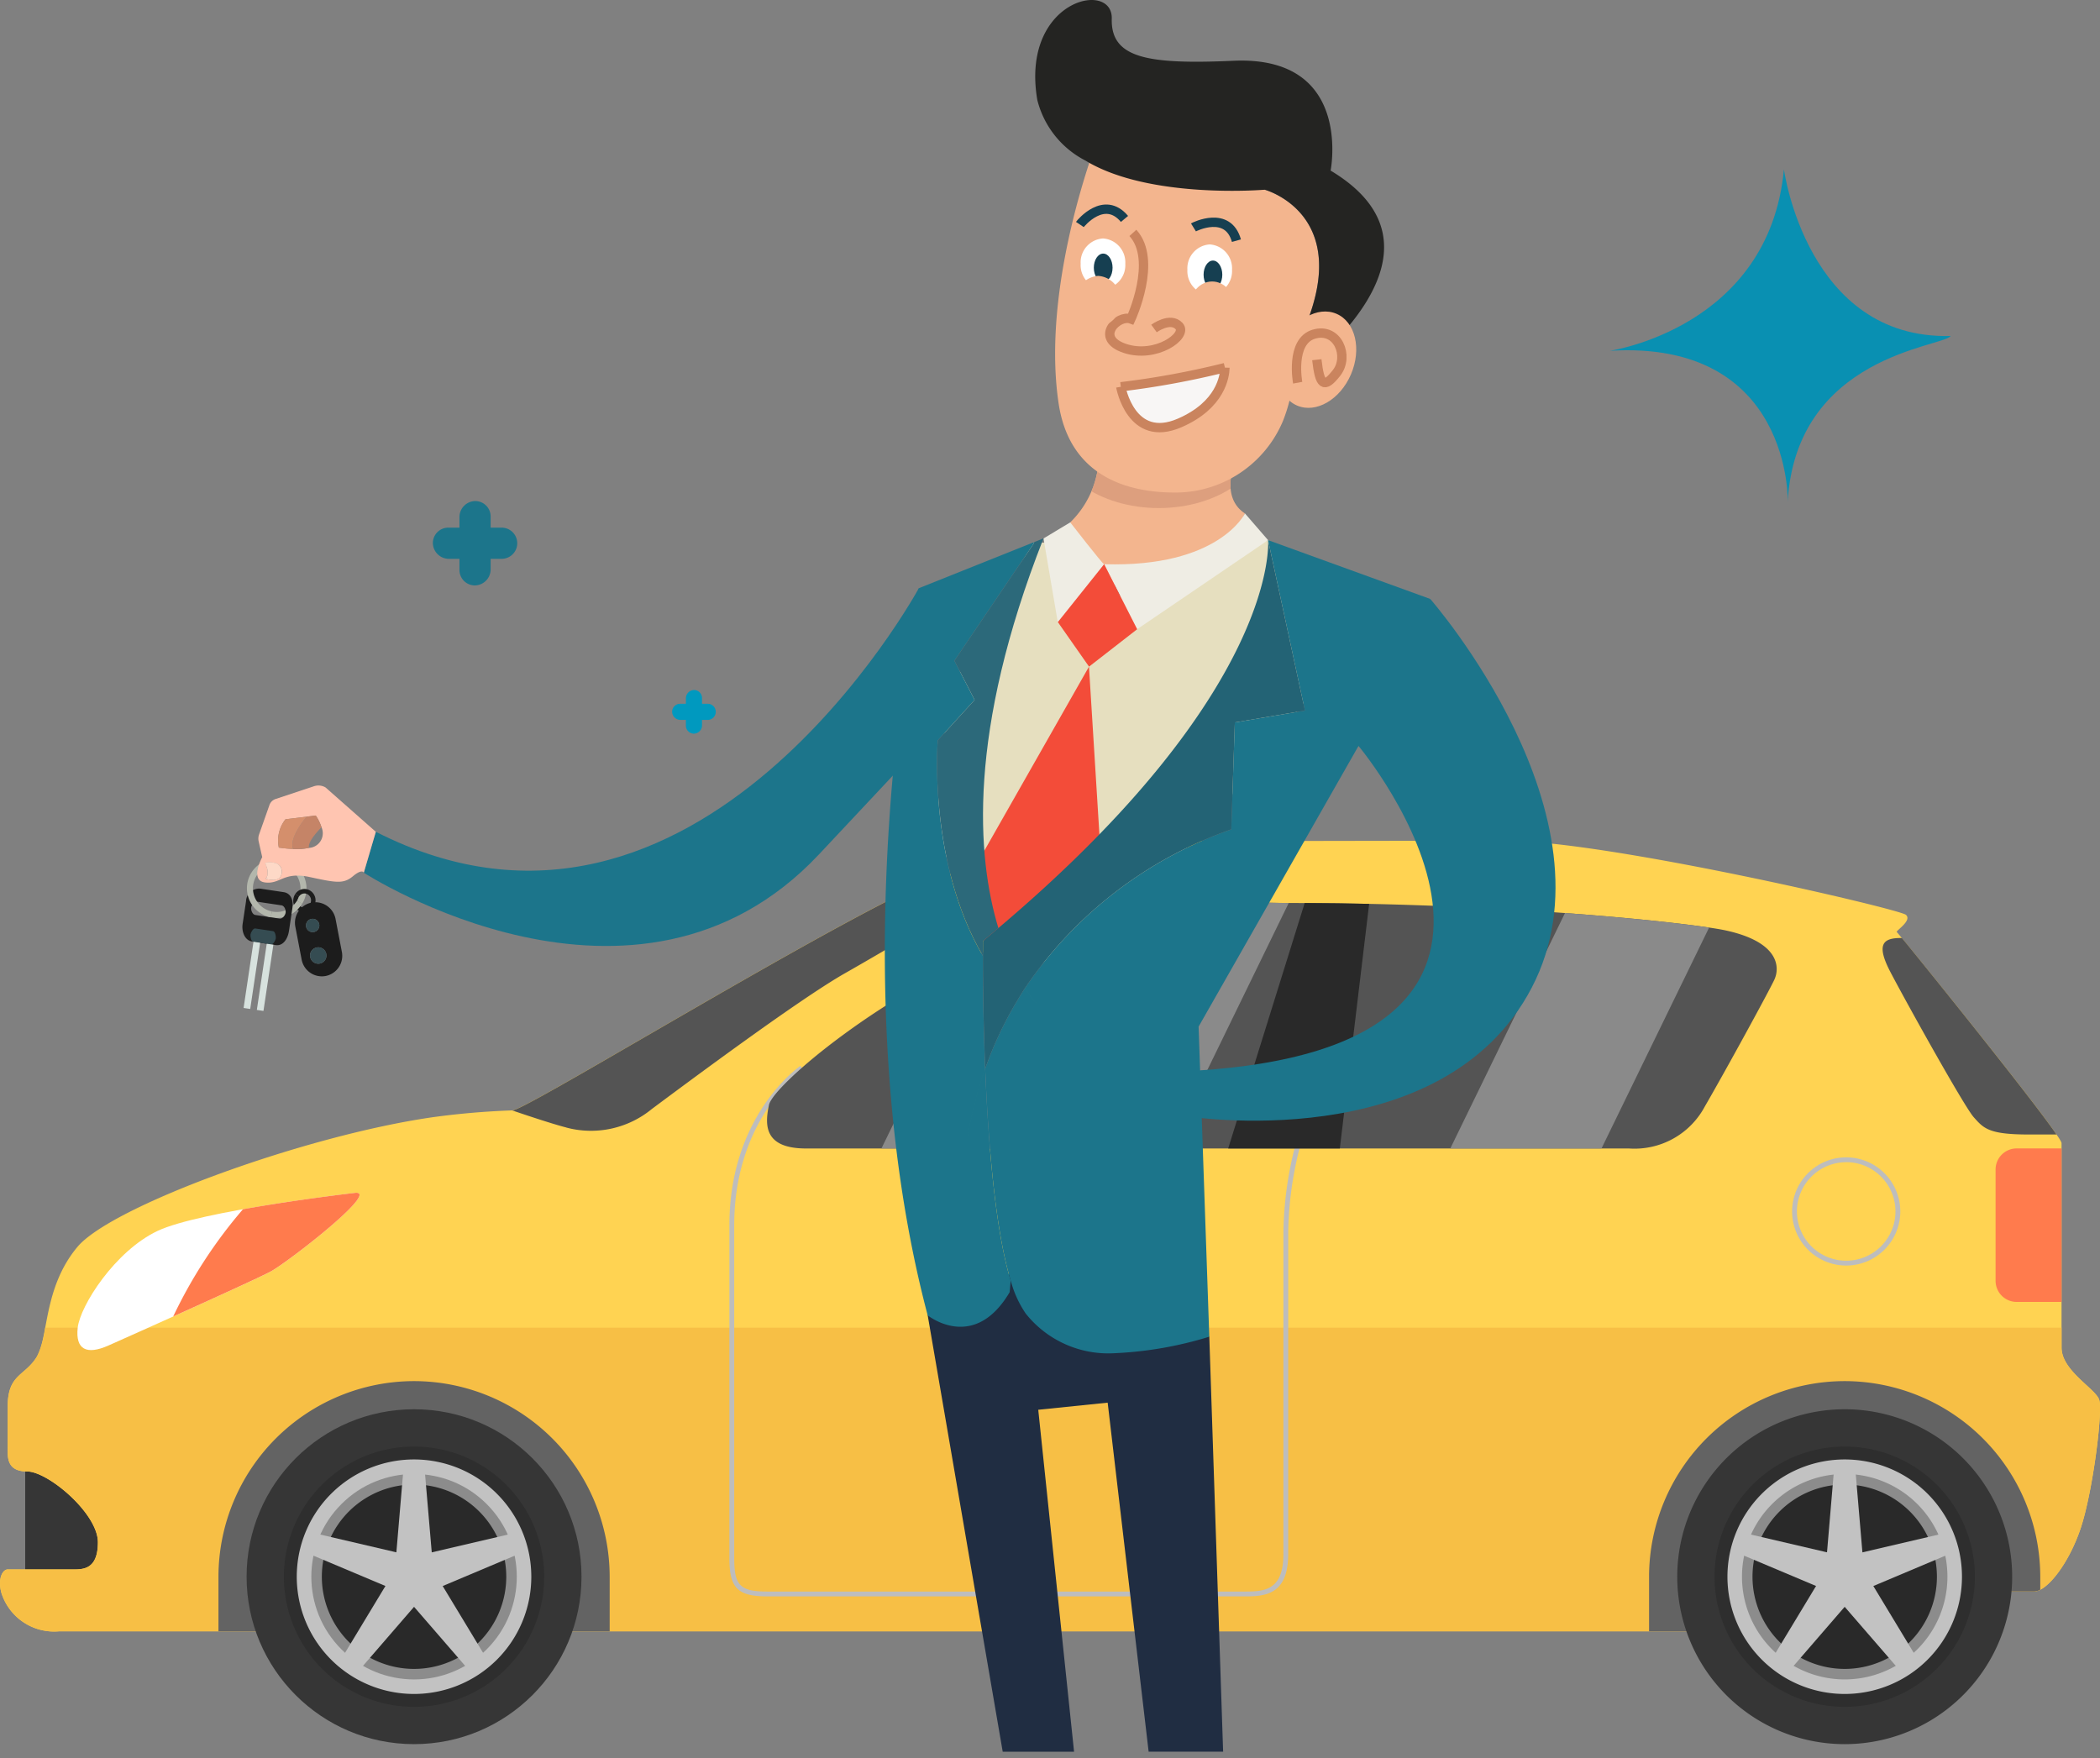 <svg xmlns="http://www.w3.org/2000/svg" xmlns:xlink="http://www.w3.org/1999/xlink" width="163.354" height="136.771" viewBox="0 0 163.354 136.771">
  <rect x="0" y="0" width="163.354" height="136.771" fill="#808080" stroke="none"/>
  <defs>
    <clipPath id="clip-path">
      <path id="Path_3040" data-name="Path 3040" d="M-4075.941-260.753l.323-3.05a7.372,7.372,0,0,0,2.218-4.852l10.629.046s-1.248,2.819.74,4.113l-1.894,3.882-6.609,1.663-4.482.046Z" transform="translate(4075.941 268.655)" fill="#f3b58e"/>
    </clipPath>
  </defs>
  <g id="Group_4013" data-name="Group 4013" transform="translate(1564 888.27)">
    <g id="Group_1238" data-name="Group 1238" transform="translate(-1564 -822.87)">
      <path id="Path_3004" data-name="Path 3004" d="M-4298.75,102.5v11.159l9.109-.544-.377-7.3Z" transform="translate(4300.711 -54.879)" fill="#363636"/>
      <path id="Path_3005" data-name="Path 3005" d="M-4210.606-92.136c-3.1,0-16.5-.669-26.214,4.188s-29.126,16.761-30.1,16.761a60.783,60.783,0,0,0-6.145.524c-9.969,1.422-25.031,6.92-27.686,10.1s-2.235,7.036-3.157,8.543-2.262,1.339-2.262,3.852v3.183c0,.712-.125,1.885,1.507,1.885s5.508,3.266,5.508,5.506-1.278,2.115-2.115,2.115h-4.9c-.375,0-.794.67-.5,1.8a4.3,4.3,0,0,0,4.481,3.015h127.851s11.978-3.1,16.248-3.1h9.548c1,0,2.721-2.177,3.643-4.983s1.716-9.045,1.423-9.925-2.931-2.262-2.931-4.063V-68.643c0-.67-12.688-16.332-12.814-16.416s1.215-.88.711-1.34-23.3-5.768-31.093-5.768S-4210.606-92.136-4210.606-92.136Z" transform="translate(4306.77 92.168)" fill="#ffd352"/>
      <path id="Path_3006" data-name="Path 3006" d="M-4303.252,62.685a7.336,7.336,0,0,1-.655,2.267c-.922,1.507-2.262,1.339-2.262,3.852v3.183c0,.712-.125,1.885,1.507,1.885s5.508,3.266,5.508,5.506-1.278,2.115-2.115,2.115h-4.9c-.375,0-.794.67-.5,1.8a4.3,4.3,0,0,0,4.481,3.015h127.851s11.978-3.1,16.248-3.1h9.548c1,0,2.721-2.177,3.643-4.983s1.716-9.045,1.423-9.925-2.931-2.262-2.931-4.062V62.685Z" transform="translate(4306.77 -24.802)" fill="#f7bf45"/>
      <g id="Group_1231" data-name="Group 1231" transform="translate(56.737 17.515)">
        <path id="Path_3007" data-name="Path 3007" d="M-4034.669,20.7h-37.208c-2.334,0-2.973-.639-2.973-2.973v-25.9c0-8.606,5.471-12.359,5.527-12.4l.209.313c-.054.036-5.36,3.686-5.36,12.083v25.9c0,2.135.461,2.6,2.6,2.6h37.208c1.592,0,2.911-.22,2.911-2.931V-7.655a28.24,28.24,0,0,1,1.516-8.683l.359.113a27.9,27.9,0,0,0-1.5,8.571V17.387C-4031.382,20.44-4033.006,20.7-4034.669,20.7Z" transform="translate(4074.851 20.574)" fill="#bdbdbd"/>
      </g>
      <g id="Group_1235" data-name="Group 1235" transform="translate(16.993 42.041)">
        <g id="Group_1232" data-name="Group 1232" transform="translate(0 0)">
          <path id="Path_3008" data-name="Path 3008" d="M-3767.2,79.679a15.232,15.232,0,0,0-15.215,15.215v4.251h4.15s11.978-3.1,16.249-3.1h9.548a1.091,1.091,0,0,0,.483-.14V94.894A15.233,15.233,0,0,0-3767.2,79.679Z" transform="translate(3893.699 -79.679)" fill="#636363"/>
          <path id="Path_3009" data-name="Path 3009" d="M-4206.877,94.894a15.233,15.233,0,0,0-15.216-15.215,15.232,15.232,0,0,0-15.215,15.215v4.251h30.431Z" transform="translate(4237.309 -79.679)" fill="#636363"/>
        </g>
        <g id="Group_1233" data-name="Group 1233" transform="translate(2.189 2.189)">
          <circle id="Ellipse_158" data-name="Ellipse 158" cx="13.026" cy="13.026" r="13.026" fill="#363636"/>
          <path id="Path_3010" data-name="Path 3010" d="M-4196.25,110.611a10.125,10.125,0,0,1-10.125,10.126,10.125,10.125,0,0,1-10.125-10.126,10.124,10.124,0,0,1,10.125-10.125A10.125,10.125,0,0,1-4196.25,110.611Z" transform="translate(4219.402 -97.585)" fill="#2e2e2e"/>
          <path id="Path_3011" data-name="Path 3011" d="M-4194.157,113.709a9.122,9.122,0,0,1-9.122,9.122,9.12,9.12,0,0,1-9.122-9.122,9.119,9.119,0,0,1,9.122-9.121A9.121,9.121,0,0,1-4194.157,113.709Z" transform="translate(4216.304 -100.683)" fill="#c2c2c2"/>
          <circle id="Ellipse_159" data-name="Ellipse 159" cx="7.991" cy="7.991" r="7.991" transform="translate(1.726 13.026) rotate(-45)" fill="#8c8c8c"/>
          <path id="Path_3012" data-name="Path 3012" d="M-4190.089,119.726a7.173,7.173,0,0,1-7.173,7.173,7.173,7.173,0,0,1-7.173-7.173,7.173,7.173,0,0,1,7.173-7.173A7.172,7.172,0,0,1-4190.089,119.726Z" transform="translate(4210.288 -106.7)" fill="#292929"/>
          <path id="Path_3013" data-name="Path 3013" d="M-4178.542,136.8a1.643,1.643,0,0,1-1.643,1.642,1.642,1.642,0,0,1-1.642-1.642,1.642,1.642,0,0,1,1.642-1.642A1.642,1.642,0,0,1-4178.542,136.8Z" transform="translate(4193.21 -123.778)" fill="#c2c2c2"/>
          <path id="Path_3014" data-name="Path 3014" d="M-4178.231,114.686h-2.991l.692-8.155h1.6Z" transform="translate(4192.754 -102.151)" fill="#c2c2c2"/>
          <path id="Path_3015" data-name="Path 3015" d="M-4201.273,129.686l-.925,2.846-7.543-3.178.5-1.527Z" transform="translate(4214.296 -118.236)" fill="#c2c2c2"/>
          <path id="Path_3016" data-name="Path 3016" d="M-4194.315,139.9l2.42,1.758-5.354,6.191-1.3-.944Z" transform="translate(4205.842 -127.354)" fill="#c2c2c2"/>
          <path id="Path_3017" data-name="Path 3017" d="M-4178.891,141.663l2.421-1.759,4.234,7-1.3.944Z" transform="translate(4190.993 -127.36)" fill="#c2c2c2"/>
          <path id="Path_3018" data-name="Path 3018" d="M-4174.17,132.541l-.925-2.846,7.97-1.862.5,1.528Z" transform="translate(4188.126 -118.242)" fill="#c2c2c2"/>
        </g>
        <g id="Group_1234" data-name="Group 1234" transform="translate(113.475 2.189)">
          <path id="Path_3019" data-name="Path 3019" d="M-3747.414,101.653a13.026,13.026,0,0,1-13.027,13.026,13.026,13.026,0,0,1-13.026-13.026,13.026,13.026,0,0,1,13.026-13.026A13.026,13.026,0,0,1-3747.414,101.653Z" transform="translate(3773.468 -88.627)" fill="#363636"/>
          <path id="Path_3020" data-name="Path 3020" d="M-3741.357,110.611a10.125,10.125,0,0,1-10.126,10.126,10.125,10.125,0,0,1-10.125-10.126,10.124,10.124,0,0,1,10.125-10.125A10.125,10.125,0,0,1-3741.357,110.611Z" transform="translate(3764.509 -97.585)" fill="#2e2e2e"/>
          <path id="Path_3021" data-name="Path 3021" d="M-3739.261,113.709a9.121,9.121,0,0,1-9.122,9.122,9.121,9.121,0,0,1-9.121-9.122,9.12,9.12,0,0,1,9.121-9.121A9.12,9.12,0,0,1-3739.261,113.709Z" transform="translate(3761.41 -100.683)" fill="#c2c2c2"/>
          <path id="Path_3022" data-name="Path 3022" d="M-3736.9,117.2a7.99,7.99,0,0,1-7.991,7.991,7.99,7.99,0,0,1-7.99-7.991,7.99,7.99,0,0,1,7.99-7.991A7.99,7.99,0,0,1-3736.9,117.2Z" transform="translate(3757.918 -104.175)" fill="#8c8c8c"/>
          <path id="Path_3023" data-name="Path 3023" d="M-3735.193,119.726a7.173,7.173,0,0,1-7.173,7.173,7.172,7.172,0,0,1-7.172-7.173,7.172,7.172,0,0,1,7.172-7.173A7.173,7.173,0,0,1-3735.193,119.726Z" transform="translate(3755.393 -106.7)" fill="#292929"/>
          <path id="Path_3024" data-name="Path 3024" d="M-3723.647,136.8a1.642,1.642,0,0,1-1.642,1.642,1.642,1.642,0,0,1-1.642-1.642,1.641,1.641,0,0,1,1.642-1.642A1.641,1.641,0,0,1-3723.647,136.8Z" transform="translate(3738.315 -123.778)" fill="#c2c2c2"/>
          <path id="Path_3025" data-name="Path 3025" d="M-3723.335,114.686h-2.992l.692-8.155h1.606Z" transform="translate(3737.859 -102.151)" fill="#c2c2c2"/>
          <path id="Path_3026" data-name="Path 3026" d="M-3746.378,129.686l-.925,2.846-7.542-3.178.5-1.527Z" transform="translate(3759.401 -118.236)" fill="#c2c2c2"/>
          <path id="Path_3027" data-name="Path 3027" d="M-3739.423,139.9l2.421,1.758-5.354,6.191-1.3-.944Z" transform="translate(3750.948 -127.354)" fill="#c2c2c2"/>
          <path id="Path_3028" data-name="Path 3028" d="M-3723.995,141.663l2.421-1.759,4.233,7-1.3.944Z" transform="translate(3736.098 -127.36)" fill="#c2c2c2"/>
          <path id="Path_3029" data-name="Path 3029" d="M-3719.275,132.541l-.925-2.846,7.97-1.862.5,1.528Z" transform="translate(3733.231 -118.242)" fill="#c2c2c2"/>
        </g>
      </g>
      <path id="Path_3030" data-name="Path 3030" d="M-4023.757-57.794h-2.206c-3.1,0-3.476-.5-4.23-1.34s-5.4-9.213-6.49-11.307-.628-2.638.8-2.638h.1C-4033.9-70.789-4025.645-60.551-4023.757-57.794Zm-21.951-12.04c.439-.942.408-2.921-3.769-3.832-2.631-.573-16.847-2.135-33.983-2.135-4.334,0-11.934-.817-21.734,3.015s-18.4,11.181-18.718,12.689-.441,3.392,2.889,3.392h64.008a6.2,6.2,0,0,0,5.9-3.267C-4049.477-62.8-4046.148-68.892-4045.708-69.834Zm-93.972,11.5a7.448,7.448,0,0,0,6.658-1.445c2.449-1.822,11.369-8.48,15.013-10.553s7.286-4.292,8.208-4.711.8-1.507-.754-1.759a16.029,16.029,0,0,0-2.189-.111c-.35.157-.695.319-1.034.489-9.716,4.857-29.127,16.761-30.1,16.761C-4142.218-59.1-4140.532-58.552-4139.68-58.339Z" transform="translate(4183.729 80.649)" fill="#545454"/>
      <path id="Path_3031" data-name="Path 3031" d="M-3916.254-53.249h8.685l2.281-19.028c-1.635-.035-3.31-.057-5.016-.065Z" transform="translate(4011.791 77.192)" fill="#292929"/>
      <path id="Path_3032" data-name="Path 3032" d="M-4260.592,19.8s-12,1.382-15.327,2.952-6.031,5.832-6.219,7.533.691,2.14,2.387,1.387,11.307-5.047,12.626-5.758S-4258.5,19.534-4260.592,19.8Z" transform="translate(4288.183 7.601)" fill="#fff"/>
      <path id="Path_3033" data-name="Path 3033" d="M-4251.7,29.412c3.2-1.442,6.814-3.085,7.585-3.5,1.32-.712,8.629-6.377,6.534-6.114,0,0-4.457.514-8.69,1.27A37.233,37.233,0,0,0-4251.7,29.412Z" transform="translate(4265.173 7.601)" fill="#ff7b4d"/>
      <path id="Path_3034" data-name="Path 3034" d="M-3670.6,5.7a1.64,1.64,0,0,0-1.641,1.639V16a1.64,1.64,0,0,0,1.641,1.64h3.49V5.7Z" transform="translate(3827.473 18.24)" fill="#ff7b4d"/>
      <g id="Group_1236" data-name="Group 1236" transform="translate(139.403 24.634)">
        <path id="Path_3035" data-name="Path 3035" d="M-3732.736,16.944a4.213,4.213,0,0,1-4.209-4.209,4.213,4.213,0,0,1,4.209-4.209,4.213,4.213,0,0,1,4.208,4.209A4.213,4.213,0,0,1-3732.736,16.944Zm0-8.04a3.837,3.837,0,0,0-3.833,3.832,3.837,3.837,0,0,0,3.833,3.832,3.837,3.837,0,0,0,3.832-3.832A3.837,3.837,0,0,0-3732.736,8.9Z" transform="translate(3736.945 -8.527)" fill="#bdbdbd"/>
      </g>
      <g id="Group_1237" data-name="Group 1237" transform="translate(68.563 4.775)">
        <path id="Path_3036" data-name="Path 3036" d="M-4014.749-52.457l9.174-18.837a44,44,0,0,0-10.964,2.755c-.913.357-1.815.745-2.7,1.155l-7.27,14.926Z" transform="translate(4026.511 71.626)" fill="#8a8a8a"/>
        <path id="Path_3037" data-name="Path 3037" d="M-3944.283-72.578c-1.579,0-3.591-.108-5.98-.06l-9.331,19.156h6.01Z" transform="translate(3975.965 72.65)" fill="#8a8a8a"/>
        <path id="Path_3038" data-name="Path 3038" d="M-3825.5-68.034c-2.118-.316-6.058-.753-11.211-1.13l-8.921,18.316h11.761Z" transform="translate(3889.884 70.017)" fill="#8a8a8a"/>
      </g>
    </g>
    <g id="Group_3715" data-name="Group 3715" transform="translate(-1660 -1124.604)">
      <g id="Group_3714" data-name="Group 3714" transform="translate(114.857 236.334)">
        <g id="Group_1240" data-name="Group 1240" transform="translate(64.073 35.781)">
          <path id="Path_3039" data-name="Path 3039" d="M-4075.941-260.753l.323-3.05a7.372,7.372,0,0,0,2.218-4.852l10.629.046s-1.248,2.819.74,4.113l-1.894,3.882-6.609,1.663-4.482.046Z" transform="translate(4075.941 268.655)" fill="#f3b58e"/>
          <g id="Group_1239" data-name="Group 1239" transform="translate(0)" clip-path="url(#clip-path)">
            <ellipse id="Ellipse_160" data-name="Ellipse 160" cx="8.364" cy="5.915" rx="8.364" ry="5.915" transform="translate(-1.155 -8.087)" fill="#dd9f7e"/>
          </g>
        </g>
        <path id="Path_3041" data-name="Path 3041" d="M-4075.869-245.34c-.277-.277-5.545-3.835-5.545-3.835l-3.142,1.525-7.948,2.957-3.234-1.2-1.756-3.05-2.158-.061-5.513,9.118-1.94,7.856.092,6.377,4.066,7.948,3.882,1.571,12.2-9.8,9.057-11.645,2.68-5.268Z" transform="translate(4161.198 291.195)" fill="#e6dfbf"/>
        <path id="Subtraction_52" data-name="Subtraction 52" d="M11.381,37.414H5.836L0,3.465,1.387,0l.064,0c2.7.141,16.155.866,16.155,1.245,0,.41,4.255,3.847,4.3,3.882.006.18.529,16.052,1.075,32.284H17.187L14,10.259,8.6,10.813l2.786,26.6Z" transform="translate(53.306 98.857)" fill="#202d42" stroke="rgba(0,0,0,0)" stroke-width="1"/>
        <path id="Path_3045" data-name="Path 3045" d="M-4038.53-221.029l3.639-2.426s20.044,23.96-14.123,25.334l.563,3.449s20.106,3.318,27.037-9.99-7.9-30.23-7.9-30.23l-3.465,1.109" transform="translate(4121.712 281.486)" fill="#1c758b"/>
        <path id="Path_3046" data-name="Path 3046" d="M-4079.344-253.5l-2.079,1.248,1.109,6.515s3.811-4.367,3.6-4.505S-4079.344-253.5-4079.344-253.5Z" transform="translate(4143.739 294.138)" fill="#efede4"/>
        <path id="Path_3047" data-name="Path 3047" d="M-4066.706-251.718l2.564,5.06,10.19-6.931-1.8-2.079S-4057.765-251.441-4066.706-251.718Z" transform="translate(4133.737 295.609)" fill="#efede4"/>
        <path id="Path_3048" data-name="Path 3048" d="M-4074.356-243.333l-3.6,4.505,2.426,3.466,3.743-2.911Z" transform="translate(4141.387 287.223)" fill="#f34c39"/>
        <path id="Path_3049" data-name="Path 3049" d="M-4091.128-218.443l-9.774,17.19,2.564,6.585,8.249-7.07Z" transform="translate(4156.98 270.305)" fill="#f34c39"/>
        <path id="Path_3050" data-name="Path 3050" d="M-4114-196.644a33.259,33.259,0,0,1,1.838-11.062c-.157-3.8-.18-7.108-.18-8.772-4.3-7.347-3.507-16.764-3.507-16.764l2.865-3.142-1.571-3.05,6.192-9.15-.033-.061-8.932,3.573s-6.376,29.805.693,56.561c0,0,3.6,2.911,6.377-1.8l.083-.894c-1.214-3.975-1.752-10.787-1.987-16.5A33.259,33.259,0,0,0-4114-196.644Z" transform="translate(4169.939 290.834)" fill="#1c758b"/>
        <path id="Path_3051" data-name="Path 3051" d="M-4105.935-240.09l1.571,3.05-2.865,3.142s-.792,9.417,3.507,16.764c0-.729.006-1.145.006-1.145.412-.341.8-.676,1.2-1.013-1.679-5.538-2.415-15.264,3.511-30.317l-.771.309.032.061Z" transform="translate(4161.321 291.489)" fill="#2c697a"/>
        <path id="Union_5" data-name="Union 5" d="M3.152,60.165a8.363,8.363,0,0,1-1.165-2.557C.773,53.633.235,46.821,0,41.109a28.939,28.939,0,0,1,2.48-5.268c.2-.338.407-.674.618-1a8.7,8.7,0,0,0,.886,1.2l-.1,1.073-1.9,20.49,1.9-20.491a15.76,15.76,0,0,0,2.872,1.838,15.76,15.76,0,0,1-2.872-1.838l.1-1.073a8.685,8.685,0,0,1-.886-1.2A32.2,32.2,0,0,1,19.141,22.5l.277-8.318,5.453-.924L22.006,0,34.621,4.575C29.6,8.283,29.076,15.943,29.076,15.943L16.6,37.846l.832,24.121a29.244,29.244,0,0,1-7.347,1.282A8.206,8.206,0,0,1,3.152,60.165Z" transform="translate(57.779 42.019)" fill="#1c758b" stroke="rgba(0,0,0,0)" stroke-width="1"/>
        <path id="Path_3055" data-name="Path 3055" d="M-4073.971-249.176s1.019,11.58-20.978,30.178c-.4.337-.79.673-1.2,1.013,0,0,0,.416-.005,1.145,0,1.664.024,4.974.18,8.772a28.876,28.876,0,0,1,2.481-5.268c.2-.337.406-.674.618-1a32.2,32.2,0,0,1,16.042-12.341l.277-8.318,5.452-.924Z" transform="translate(4153.755 291.195)" fill="#236375"/>
        <path id="Path_3056" data-name="Path 3056" d="M-4203.354-237.489s-17.19,31.7-42.236,18.946l-.937,3.182s21.177,13.73,35.41-1.427c9.734-10.367,10.627-11.367,10.627-11.367Z" transform="translate(4255.968 283.251)" fill="#1c758b"/>
        <g id="Group_1243" data-name="Group 1243" transform="translate(0 67.034)">
          <path id="Path_3057" data-name="Path 3057" d="M-4262.979-162.937a.782.782,0,0,0-.122.317.733.733,0,0,0,.263.688" transform="translate(4267.239 165.541)" fill="none" stroke="#1c1c1c" stroke-miterlimit="10" stroke-width="0.35"/>
          <path id="Path_3058" data-name="Path 3058" d="M-4268.988-160.276c.038.008.075.014.114.02a2.087,2.087,0,0,0,2.087-.967" transform="translate(4271.235 164.376)" fill="none" stroke="#b3b7ac" stroke-miterlimit="10" stroke-width="0.467"/>
          <g id="Group_1241" data-name="Group 1241" transform="translate(0 2.084)">
            <path id="Path_3059" data-name="Path 3059" d="M-4275.723-163.564l-.265,1.765c-.088.593.16,1.28.754,1.368l.093.014h0l1.545.231h0l.178.027c.593.089.946-.508,1.036-1.1l.264-1.765c.089-.593-.09-1.165-.683-1.254l-1.817-.272A1.023,1.023,0,0,0-4275.723-163.564Zm.4.488c.034-.217.255-.489.471-.456l1.892.283c.216.032.349.357.316.574s-.253.488-.469.456L-4275-162.5C-4275.219-162.534-4275.352-162.859-4275.32-163.076Z" transform="translate(4276.004 164.561)" fill="#1c1c1c"/>
            <path id="Path_3060" data-name="Path 3060" d="M-4273.689-154.851l1.39.208c.16.024.236.4.213.558s-.208.5-.368.472l-1.39-.208c-.159-.024-.236-.4-.213-.559S-4273.849-154.874-4273.689-154.851Z" transform="translate(4274.684 157.961)" fill="#354c52"/>
            <path id="Path_3061" data-name="Path 3061" d="M-4275.2-146.393l.515.077.77-5.15.516.077-.771,5.15-1.546-.231.771-5.15.516.077Z" transform="translate(4275.807 155.764)" fill="#d7e2de"/>
            <path id="Path_3062" data-name="Path 3062" d="M-4271.762-151.389h0l-.516-.077h0l-.514-.077h0l-.515-.077h0Z" transform="translate(4274.17 155.764)" fill="#354c52"/>
            <rect id="Rectangle_1026" data-name="Rectangle 1026" width="0.212" height="0.425" transform="translate(1.156 4.084) rotate(-81.487)" fill="#354c52"/>
          </g>
          <g id="Group_1242" data-name="Group 1242" transform="translate(4.084 3.152)">
            <path id="Path_3063" data-name="Path 3063" d="M-4263.224-159.344l.5,2.608a1.6,1.6,0,0,0,1.862,1.25,1.6,1.6,0,0,0,1.267-1.852l-.5-2.607a1.6,1.6,0,0,0-1.863-1.25A1.6,1.6,0,0,0-4263.224-159.344Zm1.861-.169a.519.519,0,0,1-.411.606.518.518,0,0,1-.606-.411.517.517,0,0,1,.411-.606A.519.519,0,0,1-4261.363-159.513Zm-.7,2.554a.637.637,0,0,1,.506-.746.637.637,0,0,1,.745.505.636.636,0,0,1-.5.746A.638.638,0,0,1-4262.062-156.959Z" transform="translate(4263.252 161.225)" fill="#1c1c1c"/>
            <path id="Path_3064" data-name="Path 3064" d="M-4259.944-156.164a.517.517,0,0,1-.606-.411.518.518,0,0,1,.411-.606.518.518,0,0,1,.605.411A.517.517,0,0,1-4259.944-156.164Z" transform="translate(4261.422 158.482)" fill="#354c52"/>
            <path id="Path_3065" data-name="Path 3065" d="M-4259.055-150.257a.638.638,0,0,1,.747.505.638.638,0,0,1-.507.746.638.638,0,0,1-.746-.505A.638.638,0,0,1-4259.055-150.257Z" transform="translate(4260.751 153.778)" fill="#354c52"/>
          </g>
          <path id="Path_3066" data-name="Path 3066" d="M-4270.318-167.915a2.061,2.061,0,0,0,.281-.773,2.078,2.078,0,0,0-1.754-2.357,2.078,2.078,0,0,0-2.368,1.74,2.077,2.077,0,0,0,1.64,2.336" transform="translate(4274.766 171.068)" fill="none" stroke="#b3b7ac" stroke-miterlimit="10" stroke-width="0.467"/>
          <path id="Path_3067" data-name="Path 3067" d="M-4262.557-162.587a.658.658,0,0,0,.311.135.711.711,0,0,0,.791-.619.711.711,0,0,0-.575-.823.687.687,0,0,0-.667.3" transform="translate(4266.958 166.197)" fill="none" stroke="#1c1c1c" stroke-miterlimit="10" stroke-width="0.35"/>
        </g>
        <path id="Path_3068" data-name="Path 3068" d="M-4272.288-185.206l.276,1.223s-1,1.811.216,1.965,1.418-.862,3.473-.42,2.629.554,3.366-.061.846-.276.846-.276l.936-3.182-3.915-3.453a1.1,1.1,0,0,0-.946-.074l-2.938.976a.758.758,0,0,0-.475.466l-.808,2.29A.989.989,0,0,0-4272.288-185.206Zm2.68.582a10.74,10.74,0,0,1-1.111-.106,2.646,2.646,0,0,1,.518-2.2l1.646-.2a1.941,1.941,0,0,1,.345-.357,1.941,1.941,0,0,0-.345.357l.708-.088a3.453,3.453,0,0,1,.447.91,1.182,1.182,0,0,0,.172-.2,1.182,1.182,0,0,1-.172.2,1.141,1.141,0,0,1-.972,1.605.4.4,0,0,0,.292.295.4.4,0,0,1-.292-.295,4.742,4.742,0,0,1-1.235.086.724.724,0,0,0,.271.343A.724.724,0,0,1-4269.608-184.624Zm-2.174,1.078s1.3-.262,1.291.7-1.262.536-1.262.536S-4271.359-182.6-4271.782-183.546Z" transform="translate(4273.553 250.665)" fill="#ffc5b1"/>
        <path id="Path_3069" data-name="Path 3069" d="M-4262.755-182.206l.708-.088a3.454,3.454,0,0,1,.447.911c-.343.369-1.072,1.144-.973,1.605a4.729,4.729,0,0,1-1.233.086C-4264.085-180.412-4263.254-181.612-4262.755-182.206Z" transform="translate(4267.75 245.733)" fill="#c58467"/>
        <path id="Path_3070" data-name="Path 3070" d="M-4266.753-181.815l1.646-.2c-.5.594-1.33,1.794-1.052,2.515a10.687,10.687,0,0,1-1.111-.106A2.646,2.646,0,0,1-4266.753-181.815Z" transform="translate(4270.103 245.547)" fill="#d48f6c"/>
        <path id="Path_3071" data-name="Path 3071" d="M-4269.187-170.168c-.01.965-1.261.536-1.261.536s.393-.29-.03-1.239C-4270.478-170.872-4269.175-171.133-4269.187-170.168Z" transform="translate(4272.248 237.991)" fill="#fdd9c7"/>
        <path id="Path_3072" data-name="Path 3072" d="M-4062.3-340.553s-8.38.085-13.355-2.948c-1.119,3.221-3.8,12.022-2.677,19.559.855,5.737,5.42,6.908,8.858,6.946a9.075,9.075,0,0,0,8.595-5.566,12.549,12.549,0,0,0,.811-3.281l.087-.075-.252-1.743C-4054.362-338.4-4062.3-340.553-4062.3-340.553Z" transform="translate(4141.82 355.311)" fill="#f3b58e"/>
        <path id="Path_3073" data-name="Path 3073" d="M-4060.467-367.107s1.771-8.965-7.567-8.543c-6.72.3-9.54-.217-9.457-3.275s-7.114-1.443-5.792,6.325a7.29,7.29,0,0,0,3.743,4.713c4.975,3.033,13.95,2.267,13.95,2.267s7.934,2.149,2.066,12.892l.252,1.743C-4062.3-351.831-4050.082-360.886-4060.467-367.107Z" transform="translate(4145.116 380.378)" fill="#242422"/>
        <g id="Group_1244" data-name="Group 1244" transform="translate(80.506 24.233)">
          <path id="Path_3074" data-name="Path 3074" d="M-4018.905-299.824c-.845,1.971-2.721,3.059-4.19,2.429s-1.972-2.739-1.126-4.71,2.721-3.059,4.19-2.429S-4018.06-301.795-4018.905-299.824Z" transform="translate(4024.631 304.712)" fill="#f3b58e"/>
          <path id="Path_3075" data-name="Path 3075" d="M-4019.888-295.613s-.6-3.223,1.26-3.776,2.767,1.726,1.768,3.006-1.313.965-1.54-1.02" transform="translate(4021.469 301.152)" fill="none" stroke="#ca845e" stroke-miterlimit="10" stroke-width="0.727"/>
        </g>
        <g id="Group_1245" data-name="Group 1245" transform="translate(68.326 28.542)">
          <path id="Path_3076" data-name="Path 3076" d="M-4062.659-289.587s.784,4.463,4.586,2.81c3.189-1.386,3.5-3.615,3.517-4.3" transform="translate(4062.659 291.134)" fill="#f8f6f5" stroke="#ca845e" stroke-miterlimit="10" stroke-width="0.727"/>
          <path id="Path_3077" data-name="Path 3077" d="M-4054.557-291.2h0a65.865,65.865,0,0,1-8.1,1.489" transform="translate(4062.659 291.258)" fill="none" stroke="#ca845e" stroke-miterlimit="10" stroke-width="0.727"/>
        </g>
        <path id="Path_3078" data-name="Path 3078" d="M-4061.9-316.375s1.271-.93,1.953-.186-1.8,2.541-4.215,1.736-.527-2.665.465-2.293c0,0,2.107-4.556.155-6.694" transform="translate(4132.809 341.929)" fill="none" stroke="#ca845e" stroke-miterlimit="10" stroke-width="0.727"/>
        <path id="Path_3079" data-name="Path 3079" d="M-4068.931-320.49a1.862,1.862,0,0,1-1.736,1.968,1.863,1.863,0,0,1-1.736-1.968,1.863,1.863,0,0,1,1.736-1.968A1.862,1.862,0,0,1-4068.931-320.49Z" transform="translate(4137.608 341.008)" fill="#fff"/>
        <path id="Path_3080" data-name="Path 3080" d="M-4043-319.038a1.863,1.863,0,0,1-1.736,1.968,1.862,1.862,0,0,1-1.735-1.968,1.862,1.862,0,0,1,1.735-1.968A1.862,1.862,0,0,1-4043-319.038Z" transform="translate(4119.979 340.02)" fill="#fff"/>
        <path id="Path_3081" data-name="Path 3081" d="M-4067.751-317.681c0,.608-.327,1.1-.729,1.1s-.729-.493-.729-1.1.325-1.1.729-1.1S-4067.751-318.288-4067.751-317.681Z" transform="translate(4135.438 338.508)" fill="#163f51"/>
        <path id="Path_3082" data-name="Path 3082" d="M-4041.092-315.987c0,.608-.326,1.1-.728,1.1s-.728-.493-.728-1.1.325-1.1.728-1.1S-4041.092-316.594-4041.092-315.987Z" transform="translate(4117.315 337.357)" fill="#163f51"/>
        <path id="Path_3083" data-name="Path 3083" d="M-4070.092-311.394a1.863,1.863,0,0,1-1.735,1.968,1.863,1.863,0,0,1-1.735-1.968,1.863,1.863,0,0,1,1.735-1.968A1.863,1.863,0,0,1-4070.092-311.394Z" transform="translate(4138.397 334.825)" fill="#f3b58e"/>
        <ellipse id="Ellipse_161" data-name="Ellipse 161" cx="1.735" cy="1.968" rx="1.735" ry="1.968" transform="translate(73.698 21.897)" fill="#f3b58e"/>
        <path id="Path_3084" data-name="Path 3084" d="M-4072.595-328.374c.062-.093,1.89-2.324,3.471-.434" transform="translate(4137.739 345.839)" fill="none" stroke="#163f51" stroke-miterlimit="10" stroke-width="0.727"/>
        <path id="Path_3085" data-name="Path 3085" d="M-4045.012-325.988c.095-.059,2.679-1.341,3.343,1.032" transform="translate(4118.991 343.678)" fill="none" stroke="#163f51" stroke-miterlimit="10" stroke-width="0.727"/>
        <path id="Path_4195" data-name="Path 4195" d="M752.164,1688.972h-.443v-.443a.622.622,0,0,0-.627-.627.647.647,0,0,0-.627.627v.443h-.443a.622.622,0,0,0-.627.627.647.647,0,0,0,.627.627h.443v.443a.622.622,0,0,0,.627.627.647.647,0,0,0,.627-.627v-.443h.443a.627.627,0,1,0,0-1.254Z" transform="translate(-715.97 -1634.223)" fill="#0099bf"/>
      </g>
    </g>
    <path id="Path_2179" data-name="Path 2179" d="M708.7,1579.822s12.39-1.777,13.543-14.119c0,0,1.777,13.255,12.966,12.967-.576.865-12.054,1.489-12.678,12.966C722.576,1591.635,722.864,1578.957,708.7,1579.822Z" transform="translate(-2147.476 -2440.803)" fill="#0990b2"/>
    <path id="Path_5333" data-name="Path 5333" d="M754.748,1689.971h-.856v-.856a1.2,1.2,0,0,0-1.213-1.213,1.25,1.25,0,0,0-1.213,1.213v.856h-.856a1.2,1.2,0,0,0-1.213,1.213,1.251,1.251,0,0,0,1.213,1.213h.856v.856a1.2,1.2,0,0,0,1.213,1.213,1.25,1.25,0,0,0,1.213-1.213v-.856h.856a1.213,1.213,0,0,0,0-2.426Z" transform="translate(-2279.726 -2537.194)" fill="#1c758b"/>
  </g>
</svg>
